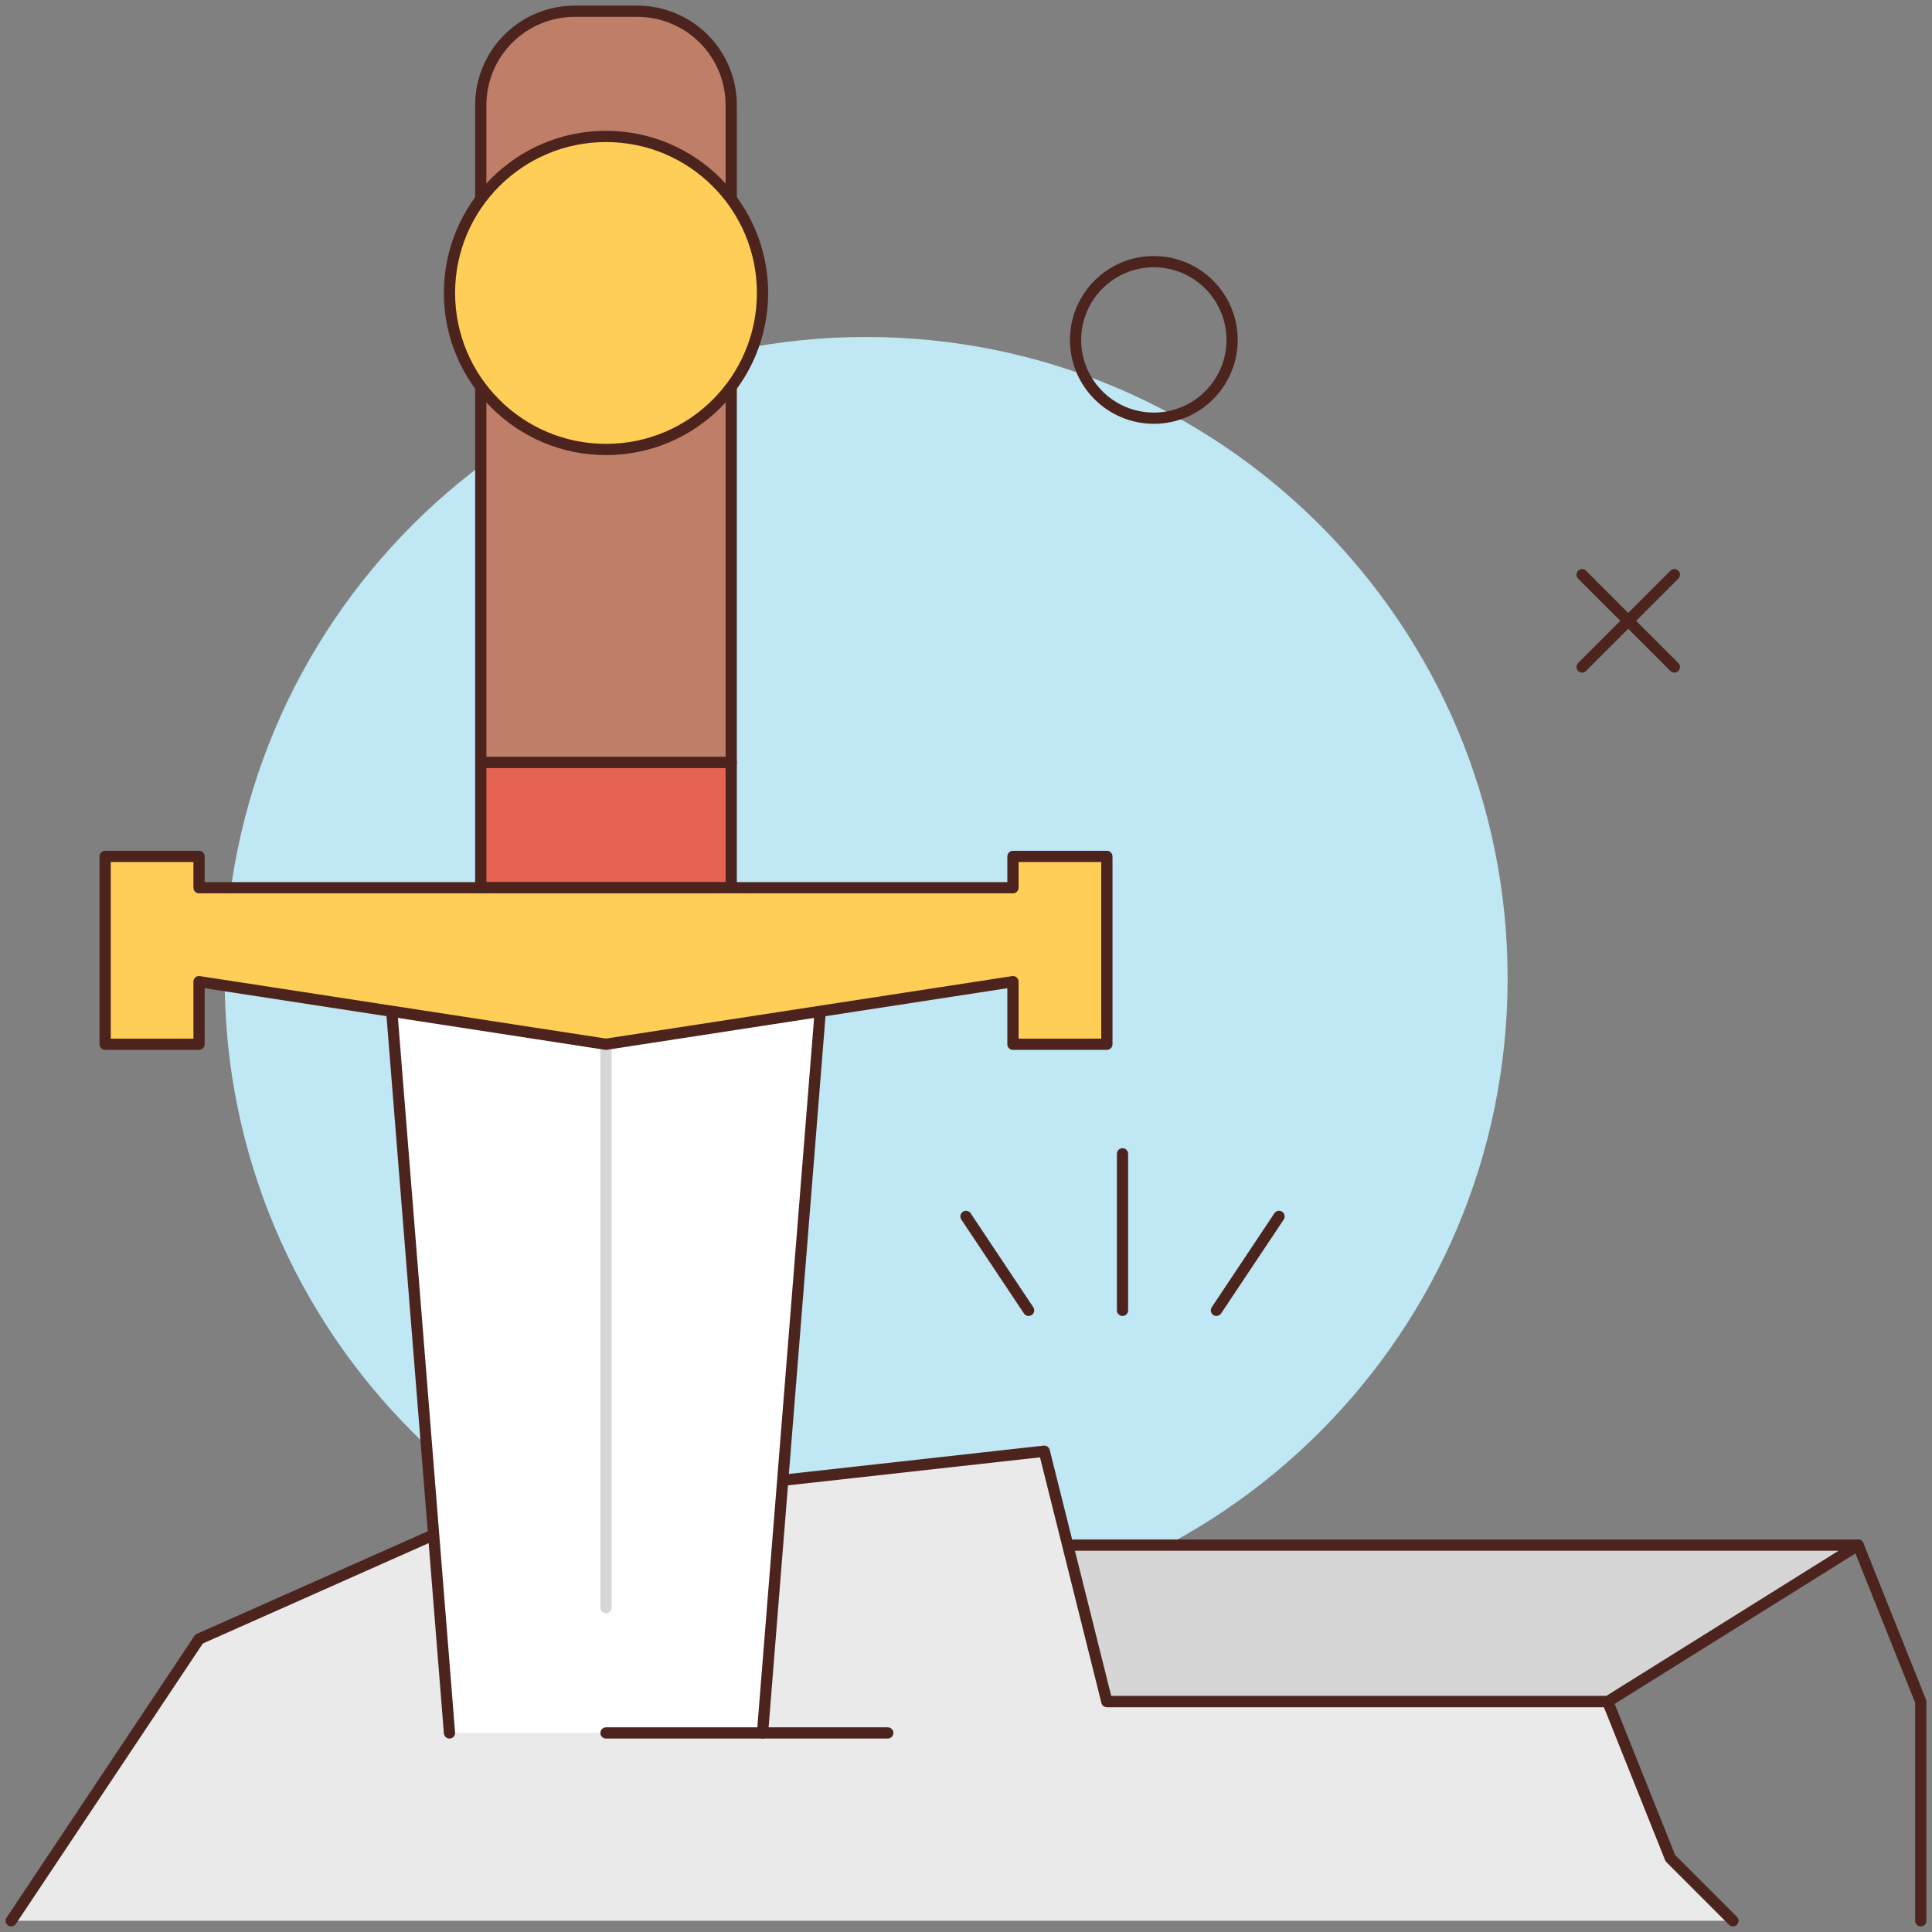 <svg width="172" height="172" viewBox="0 0 172 172" fill="none" xmlns="http://www.w3.org/2000/svg">
<rect x="0" y="0" width="172" height="172" fill="#808080" stroke="none"/>
<path d="M77.109 144.219C108.65 144.219 134.219 118.65 134.219 87.109C134.219 55.569 108.65 30 77.109 30C45.569 30 20 55.569 20 87.109C20 118.65 45.569 144.219 77.109 144.219Z" fill="#BFE7F4"/>
<path d="M149.064 51.164L140.849 59.38" stroke="#4C241D" stroke-linecap="round" stroke-linejoin="round"/>
<path d="M140.849 51.164L149.064 59.38" stroke="#4C241D" stroke-linecap="round" stroke-linejoin="round"/>
<path d="M102.721 37.229C106.569 37.229 109.689 34.11 109.689 30.262C109.689 26.414 106.569 23.295 102.721 23.295C98.873 23.295 95.754 26.414 95.754 30.262C95.754 34.11 98.873 37.229 102.721 37.229Z" stroke="#4C241D" stroke-linecap="round" stroke-linejoin="round"/>
<path d="M92.967 137.557H165.426L143.131 151.492H98.541L92.967 137.557Z" fill="#D6D6D6" stroke="#4C241D" stroke-linecap="round" stroke-linejoin="round"/>
<path d="M1 171L17.721 145.918L42.803 134.771L92.967 129.197L98.541 151.492H143.131L148.705 165.426L154.279 171" fill="#EAEAEA"/>
<path d="M1 171L17.721 145.918L42.803 134.771L92.967 129.197L98.541 151.492H143.131L148.705 165.426L154.279 171" stroke="#4C241D" stroke-linecap="round" stroke-linejoin="round"/>
<path d="M51.164 1H56.738C58.955 1 61.082 1.881 62.65 3.449C64.218 5.017 65.098 7.143 65.098 9.361V67.885H42.803V9.361C42.803 7.143 43.684 5.017 45.252 3.449C46.82 1.881 48.947 1 51.164 1Z" fill="#BF7E68" stroke="#4C241D" stroke-linecap="round" stroke-linejoin="round"/>
<path d="M40.016 154.278L34.443 84.606H73.459L67.885 154.278" fill="white"/>
<path d="M40.016 154.278L34.443 84.606H73.459L67.885 154.278" stroke="#4C241D" stroke-linecap="round" stroke-linejoin="round"/>
<path d="M53.951 92.967V143.131" stroke="#D6D6D6" stroke-linecap="round" stroke-linejoin="round"/>
<path d="M53.951 40.016C61.647 40.016 67.885 33.778 67.885 26.082C67.885 18.386 61.647 12.147 53.951 12.147C46.255 12.147 40.016 18.386 40.016 26.082C40.016 33.778 46.255 40.016 53.951 40.016Z" fill="#FFCE56" stroke="#4C241D" stroke-linecap="round" stroke-linejoin="round"/>
<path d="M42.803 67.885H65.098V79.033H42.803V67.885Z" fill="#E66353" stroke="#4C241D" stroke-linecap="round" stroke-linejoin="round"/>
<path d="M90.18 76.246V79.033H17.721V76.246H9.361V92.967H17.721V87.394L53.951 92.967L90.18 87.394V92.967H98.541V76.246H90.18Z" fill="#FFCE56" stroke="#4C241D" stroke-linecap="round" stroke-linejoin="round"/>
<path d="M53.951 154.279H79.033" stroke="#4C241D" stroke-linecap="round" stroke-linejoin="round"/>
<path d="M171 171V151.492L165.426 137.557" stroke="#4C241D" stroke-linecap="round" stroke-linejoin="round"/>
<path d="M99.934 116.656V102.721" stroke="#4C241D" stroke-linecap="round" stroke-linejoin="round"/>
<path d="M91.574 116.655L86 108.295" stroke="#4C241D" stroke-linecap="round" stroke-linejoin="round"/>
<path d="M113.869 108.295L108.295 116.655" stroke="#4C241D" stroke-linecap="round" stroke-linejoin="round"/>
</svg>
